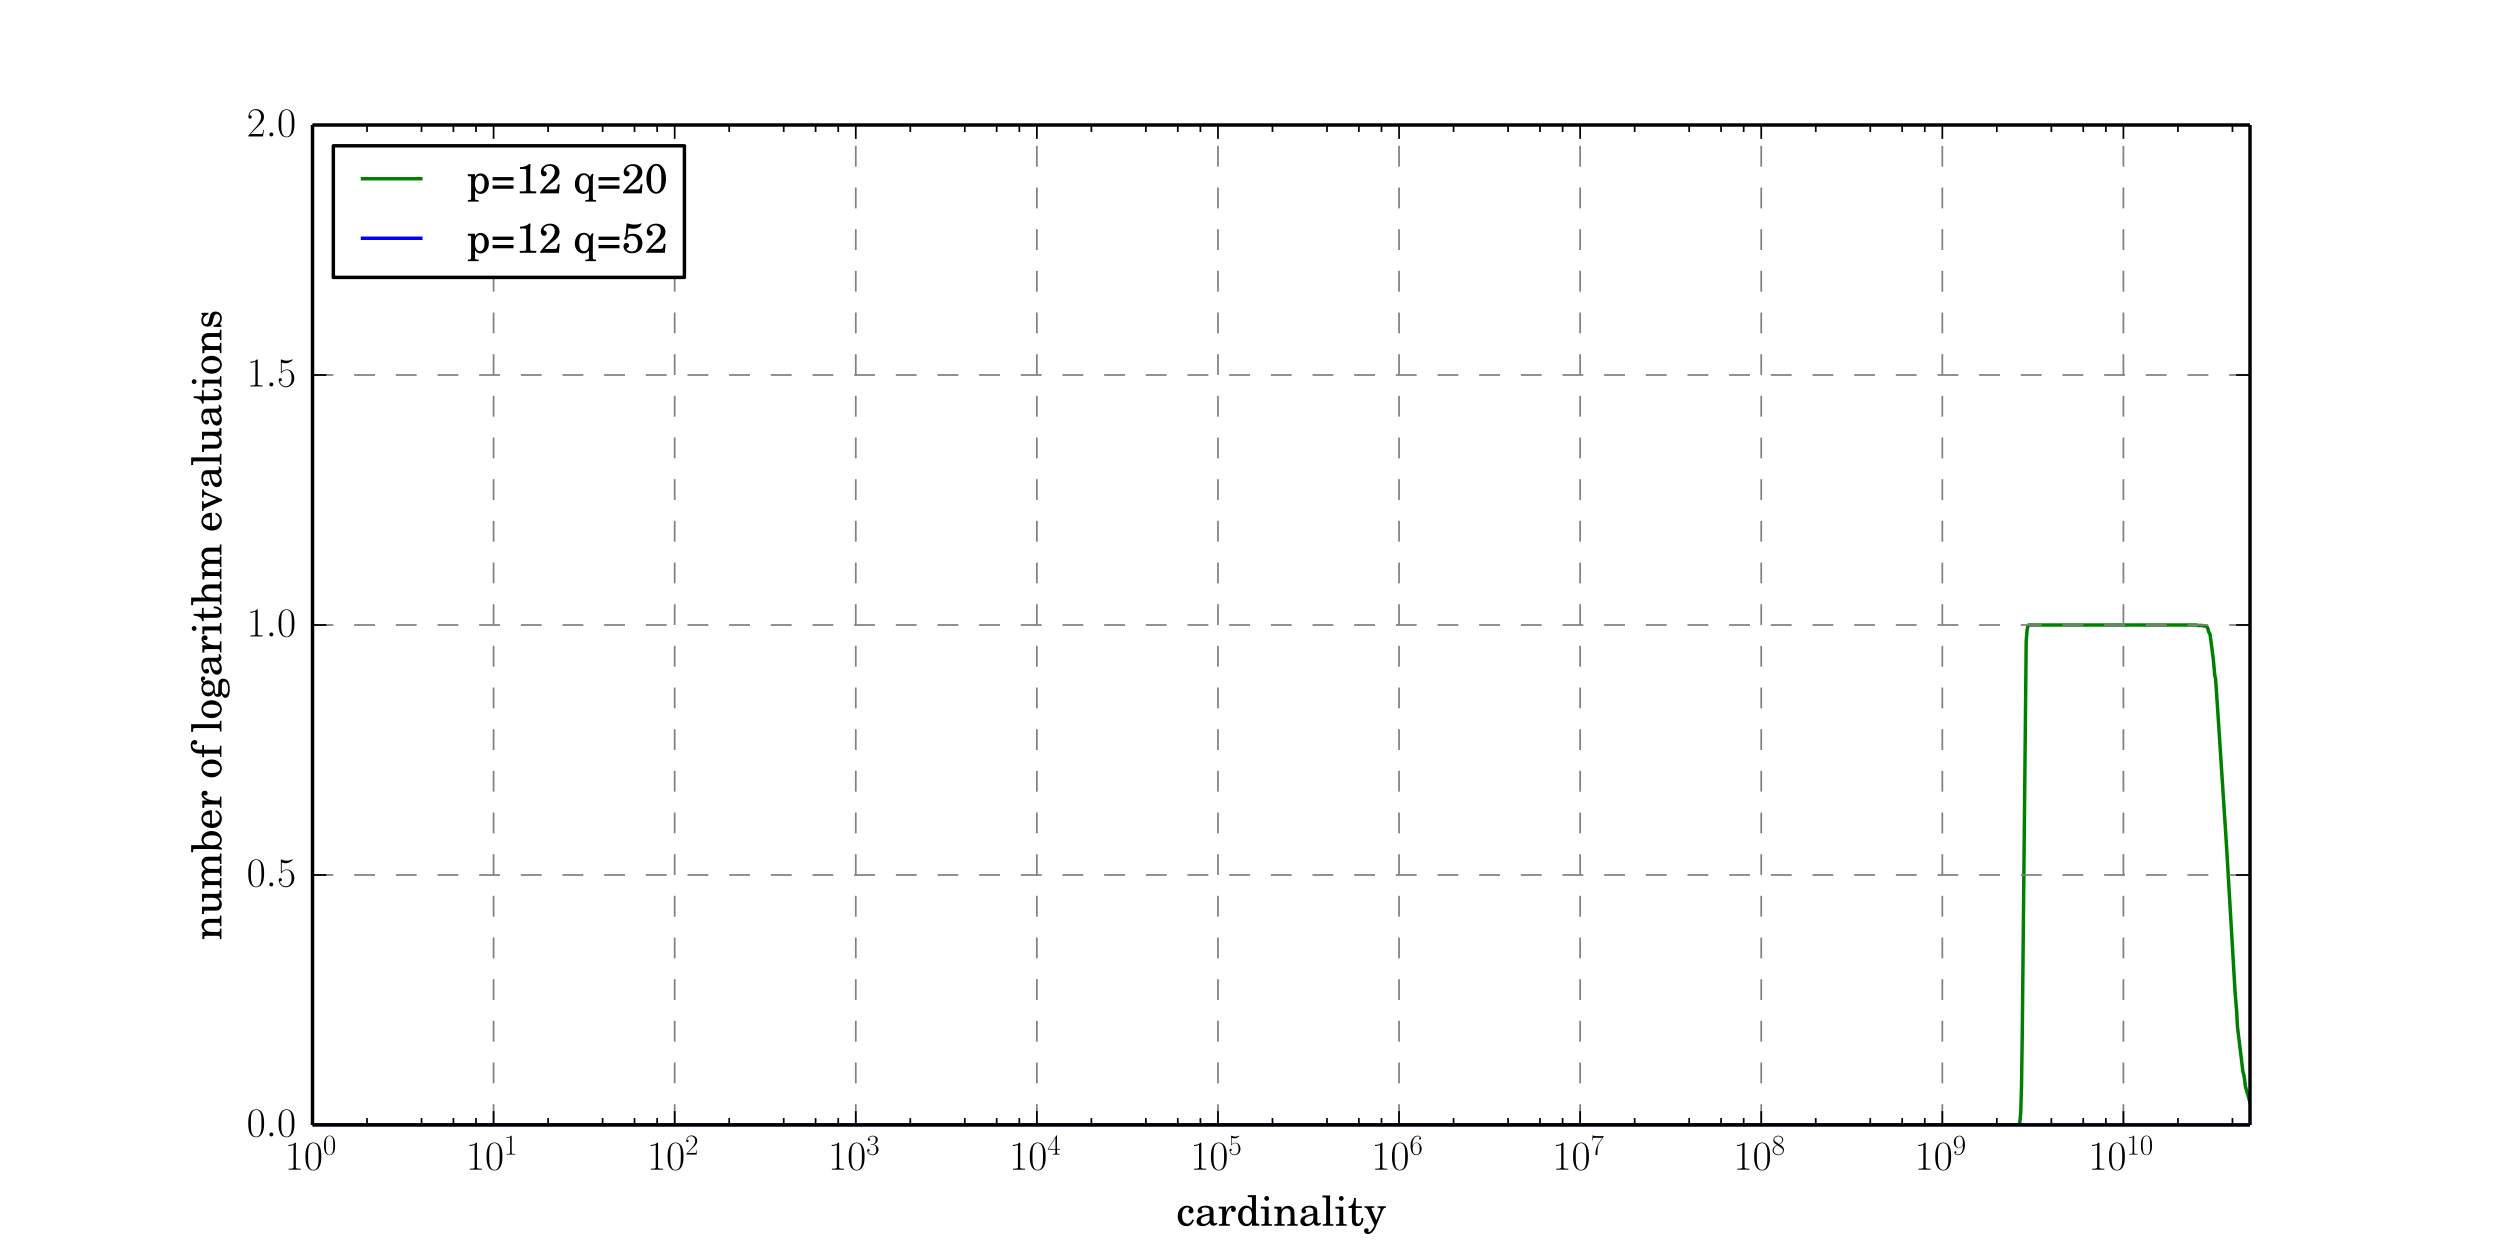 <?xml version="1.0" encoding="utf-8" standalone="no"?>
<!DOCTYPE svg PUBLIC "-//W3C//DTD SVG 1.1//EN"
  "http://www.w3.org/Graphics/SVG/1.1/DTD/svg11.dtd">
<!-- Created with matplotlib (http://matplotlib.org/) -->
<svg height="360pt" version="1.1" viewBox="0 0 720 360" width="720pt" xmlns="http://www.w3.org/2000/svg" xmlns:xlink="http://www.w3.org/1999/xlink">
 <defs>
  <style type="text/css">
*{stroke-linecap:butt;stroke-linejoin:round;}
  </style>
 </defs>
 <g id="figure_1">
  <g id="patch_1">
   <path d="
M0 360
L720 360
L720 0
L0 0
z
" style="fill:#ffffff;"/>
  </g>
  <g id="axes_1">
   <g id="patch_2">
    <path d="
M90 324
L648 324
L648 36
L90 36
z
" style="fill:#ffffff;"/>
   </g>
   <g id="line2d_1">
    <path clip-path="url(#pc897140274)" d="
M90 324
L581.513 324
L581.738 322.992
L581.964 320.544
L582.189 313.2
L582.415 297.792
L583.542 184.752
L583.767 181.728
L583.992 180.432
L584.218 180
L632.674 180
L632.9 180.144
L634.477 180.144
L634.703 180.288
L635.153 180.288
L635.604 180.576
L635.83 180.864
L636.055 181.872
L636.506 182.736
L637.407 189.648
L637.858 194.544
L638.083 195.408
L638.759 205.488
L639.21 212.4
L641.239 243.648
L642.14 259.056
L643.718 285.984
L644.169 291.456
L644.394 295.776
L645.972 308.736
L646.197 309.456
L646.422 310.752
L646.648 312.768
L647.098 314.352
L648 317.52
L648 317.52" style="fill:none;stroke:#008000;stroke-linecap:square;"/>
   </g>
   <g id="line2d_2">
    <path clip-path="url(#pc897140274)" d="
M90 324
L648 324
L648 324" style="fill:none;stroke:#0000ff;stroke-linecap:square;"/>
   </g>
   <g id="matplotlib.axis_1">
    <g id="xtick_1">
     <g id="line2d_3">
      <path clip-path="url(#pc897140274)" d="
M90 324
L90 36" style="fill:none;stroke:#808080;stroke-dasharray:6,6;stroke-dashoffset:0.0;stroke-width:0.5;"/>
     </g>
     <g id="line2d_4">
      <defs>
       <path d="
M0 0
L0 -4" id="mc7db9fdffb" style="stroke:#000000;stroke-width:0.5;"/>
      </defs>
      <g>
       <use style="stroke:#000000;stroke-width:0.5;" x="90.0" xlink:href="#mc7db9fdffb" y="324.0"/>
      </g>
     </g>
     <g id="line2d_5">
      <defs>
       <path d="
M0 0
L0 4" id="m5a7d422ac3" style="stroke:#000000;stroke-width:0.5;"/>
      </defs>
      <g>
       <use style="stroke:#000000;stroke-width:0.5;" x="90.0" xlink:href="#m5a7d422ac3" y="36.0"/>
      </g>
     </g>
     <g id="text_1">
      <!-- $10^{0}$ -->
      <defs>
       <path d="
M42 31.641
C42 37.75 41.906 48.125 37.703 56.109
C34 63.109 28.094 65.594 22.906 65.594
C18.094 65.594 12 63.406 8.203 56.203
C4.203 48.719 3.797 39.438 3.797 31.641
C3.797 25.953 3.906 17.281 7 9.672
C11.297 -0.609 19 -2 22.906 -2
C27.5 -2 34.5 -0.109 38.594 9.375
C41.594 16.281 42 24.359 42 31.641
M22.906 -0.406
C16.5 -0.406 12.703 5.078 11.297 12.688
C10.203 18.562 10.203 27.156 10.203 32.75
C10.203 40.438 10.203 46.828 11.5 52.922
C13.406 61.391 19 64 22.906 64
C27 64 32.297 61.297 34.203 53.125
C35.5 47.438 35.594 40.734 35.594 32.75
C35.594 26.25 35.594 18.266 34.406 12.375
C32.297 1.484 26.406 -0.406 22.906 -0.406" id="CMR17-48"/>
       <path d="
M26.594 63.312
C26.594 65.406 26.5 65.5 25.094 65.5
C21.203 61.188 15.297 59.797 9.703 59.797
C9.406 59.797 8.906 59.797 8.797 59.609
C8.703 59.391 8.703 59.172 8.703 57
C11.797 57 17 57.594 21 59.984
L21 7.203
C21 3.688 20.797 2.5 12.203 2.5
L9.203 2.5
L9.203 0
C14 0 19 0 23.797 0
C28.594 0 33.594 0 38.406 0
L38.406 2.5
L35.406 2.5
C26.797 2.5 26.594 3.594 26.594 7.156
z
" id="CMR17-49"/>
      </defs>
      <g transform="translate(82.03 336.871)scale(0.12 -0.12)">
       <use transform="scale(0.996)" xlink:href="#CMR17-49"/>
       <use transform="translate(45.69 0.0)scale(0.996)" xlink:href="#CMR17-48"/>
       <use transform="translate(91.381 36.154)scale(0.697)" xlink:href="#CMR17-48"/>
      </g>
     </g>
    </g>
    <g id="xtick_2">
     <g id="line2d_6">
      <path clip-path="url(#pc897140274)" d="
M142.155 324
L142.155 36" style="fill:none;stroke:#808080;stroke-dasharray:6,6;stroke-dashoffset:0.0;stroke-width:0.5;"/>
     </g>
     <g id="line2d_7">
      <g>
       <use style="stroke:#000000;stroke-width:0.5;" x="142.155" xlink:href="#mc7db9fdffb" y="324.0"/>
      </g>
     </g>
     <g id="line2d_8">
      <g>
       <use style="stroke:#000000;stroke-width:0.5;" x="142.155" xlink:href="#m5a7d422ac3" y="36.0"/>
      </g>
     </g>
     <g id="text_2">
      <!-- $10^{1}$ -->
      <g transform="translate(134.184 336.871)scale(0.12 -0.12)">
       <use transform="scale(0.996)" xlink:href="#CMR17-49"/>
       <use transform="translate(45.69 0.0)scale(0.996)" xlink:href="#CMR17-48"/>
       <use transform="translate(91.381 36.154)scale(0.697)" xlink:href="#CMR17-49"/>
      </g>
     </g>
    </g>
    <g id="xtick_3">
     <g id="line2d_9">
      <path clip-path="url(#pc897140274)" d="
M194.309 324
L194.309 36" style="fill:none;stroke:#808080;stroke-dasharray:6,6;stroke-dashoffset:0.0;stroke-width:0.5;"/>
     </g>
     <g id="line2d_10">
      <g>
       <use style="stroke:#000000;stroke-width:0.5;" x="194.309" xlink:href="#mc7db9fdffb" y="324.0"/>
      </g>
     </g>
     <g id="line2d_11">
      <g>
       <use style="stroke:#000000;stroke-width:0.5;" x="194.309" xlink:href="#m5a7d422ac3" y="36.0"/>
      </g>
     </g>
     <g id="text_3">
      <!-- $10^{2}$ -->
      <defs>
       <path d="
M41.703 15.453
L39.906 15.453
C38.906 8.375 38.094 7.172 37.703 6.562
C37.203 5.766 30 5.766 28.594 5.766
L9.406 5.766
C13 9.672 20 16.75 28.5 24.953
C34.594 30.734 41.703 37.531 41.703 47.422
C41.703 59.219 32.297 66 21.797 66
C10.797 66 4.094 56.312 4.094 47.344
C4.094 43.438 7 42.938 8.203 42.938
C9.203 42.938 12.203 43.547 12.203 47.031
C12.203 50.109 9.594 51 8.203 51
C7.594 51 7 50.906 6.594 50.703
C8.5 59.219 14.297 63.406 20.406 63.406
C29.094 63.406 34.797 56.516 34.797 47.422
C34.797 38.734 29.703 31.25 24 24.75
L4.094 2.281
L4.094 0
L39.297 0
z
" id="CMR17-50"/>
      </defs>
      <g transform="translate(186.339 336.871)scale(0.12 -0.12)">
       <use transform="scale(0.996)" xlink:href="#CMR17-49"/>
       <use transform="translate(45.69 0.0)scale(0.996)" xlink:href="#CMR17-48"/>
       <use transform="translate(91.381 36.154)scale(0.697)" xlink:href="#CMR17-50"/>
      </g>
     </g>
    </g>
    <g id="xtick_4">
     <g id="line2d_12">
      <path clip-path="url(#pc897140274)" d="
M246.464 324
L246.464 36" style="fill:none;stroke:#808080;stroke-dasharray:6,6;stroke-dashoffset:0.0;stroke-width:0.5;"/>
     </g>
     <g id="line2d_13">
      <g>
       <use style="stroke:#000000;stroke-width:0.5;" x="246.464" xlink:href="#mc7db9fdffb" y="324.0"/>
      </g>
     </g>
     <g id="line2d_14">
      <g>
       <use style="stroke:#000000;stroke-width:0.5;" x="246.464" xlink:href="#m5a7d422ac3" y="36.0"/>
      </g>
     </g>
     <g id="text_4">
      <!-- $10^{3}$ -->
      <defs>
       <path d="
M22.094 33.703
C31 33.703 34.906 25.969 34.906 17.031
C34.906 5 28.5 0.391 22.703 0.391
C17.406 0.391 8.797 3.031 6.094 10.828
C6.594 10.625 7.094 10.625 7.594 10.625
C10 10.625 11.797 12.219 11.797 14.812
C11.797 17.703 9.594 19 7.594 19
C5.906 19 3.297 18.203 3.297 14.469
C3.297 5.234 12.297 -2 22.906 -2
C34 -2 42.5 6.719 42.5 16.953
C42.5 26.672 34.5 33.688 25 34.797
C32.594 36.375 39.906 43.062 39.906 52.016
C39.906 59.688 32 65.297 23 65.297
C13.906 65.297 5.906 59.828 5.906 52.016
C5.906 48.594 8.5 48 9.797 48
C11.906 48 13.703 49.297 13.703 51.891
C13.703 54.469 11.906 55.766 9.797 55.766
C9.406 55.766 8.906 55.766 8.5 55.562
C11.406 61.859 19.297 63 22.797 63
C26.297 63 32.906 61.328 32.906 51.875
C32.906 49.109 32.5 44.188 29.094 39.844
C26.094 36 22.703 36 19.406 35.594
C18.906 35.594 16.594 35.594 16.203 35.594
C15.5 35.484 15.094 35.391 15.094 34.594
C15.094 33.812 15.203 33.703 17.203 33.703
z
" id="CMR17-51"/>
      </defs>
      <g transform="translate(238.494 336.871)scale(0.12 -0.12)">
       <use transform="scale(0.996)" xlink:href="#CMR17-49"/>
       <use transform="translate(45.69 0.0)scale(0.996)" xlink:href="#CMR17-48"/>
       <use transform="translate(91.381 36.154)scale(0.697)" xlink:href="#CMR17-51"/>
      </g>
     </g>
    </g>
    <g id="xtick_5">
     <g id="line2d_15">
      <path clip-path="url(#pc897140274)" d="
M298.618 324
L298.618 36" style="fill:none;stroke:#808080;stroke-dasharray:6,6;stroke-dashoffset:0.0;stroke-width:0.5;"/>
     </g>
     <g id="line2d_16">
      <g>
       <use style="stroke:#000000;stroke-width:0.5;" x="298.618" xlink:href="#mc7db9fdffb" y="324.0"/>
      </g>
     </g>
     <g id="line2d_17">
      <g>
       <use style="stroke:#000000;stroke-width:0.5;" x="298.618" xlink:href="#m5a7d422ac3" y="36.0"/>
      </g>
     </g>
     <g id="text_5">
      <!-- $10^{4}$ -->
      <defs>
       <path d="
M33.594 64.328
C33.594 66.406 33.5 66.5 31.703 66.5
L2 19.594
L2 17
L27.797 17
L27.797 7.141
C27.797 3.5 27.594 2.5 20.594 2.5
L18.703 2.5
L18.703 0
C21.906 0 27.297 0 30.703 0
C34.094 0 39.5 0 42.703 0
L42.703 2.5
L40.797 2.5
C33.797 2.5 33.594 3.5 33.594 7.141
L33.594 17
L43.797 17
L43.797 19.594
L33.594 19.594
z

M28.094 57.766
L28.094 19.594
L4 19.594
z
" id="CMR17-52"/>
      </defs>
      <g transform="translate(290.648 336.871)scale(0.12 -0.12)">
       <use transform="scale(0.996)" xlink:href="#CMR17-49"/>
       <use transform="translate(45.69 0.0)scale(0.996)" xlink:href="#CMR17-48"/>
       <use transform="translate(91.381 36.154)scale(0.697)" xlink:href="#CMR17-52"/>
      </g>
     </g>
    </g>
    <g id="xtick_6">
     <g id="line2d_18">
      <path clip-path="url(#pc897140274)" d="
M350.773 324
L350.773 36" style="fill:none;stroke:#808080;stroke-dasharray:6,6;stroke-dashoffset:0.0;stroke-width:0.5;"/>
     </g>
     <g id="line2d_19">
      <g>
       <use style="stroke:#000000;stroke-width:0.5;" x="350.773" xlink:href="#mc7db9fdffb" y="324.0"/>
      </g>
     </g>
     <g id="line2d_20">
      <g>
       <use style="stroke:#000000;stroke-width:0.5;" x="350.773" xlink:href="#m5a7d422ac3" y="36.0"/>
      </g>
     </g>
     <g id="text_6">
      <!-- $10^{5}$ -->
      <defs>
       <path d="
M11.406 57.688
C12.406 57.281 16.5 56 20.703 56
C30 56 35.094 61.016 38 63.922
C38 64.734 38 65.25 37.406 65.25
C37.297 65.25 37.094 65.25 36.297 64.828
C32.797 63.312 28.703 62.078 23.703 62.078
C20.703 62.078 16.203 62.5 11.297 64.734
C10.203 65.25 10 65.25 9.906 65.25
C9.406 65.25 9.297 65.141 9.297 63.156
L9.297 34.281
C9.297 32.5 9.297 32 10.297 32
C10.797 32 11 32.203 11.5 32.906
C14.703 37.484 19.094 39.406 24.094 39.406
C27.594 39.406 35.094 37.219 35.094 20.141
C35.094 16.953 35.094 11.172 32.094 6.578
C29.594 2.484 25.703 0.391 21.406 0.391
C14.797 0.391 8.094 5 6.297 12.719
C6.703 12.609 7.5 12.422 7.906 12.422
C9.203 12.422 11.703 13.125 11.703 16.219
C11.703 18.906 9.797 20 7.906 20
C5.594 20 4.094 18.594 4.094 15.797
C4.094 7.094 11 -2 21.594 -2
C31.906 -2 41.703 6.875 41.703 19.75
C41.703 31.719 33.906 41 24.203 41
C19.094 41 14.797 39.094 11.406 35.453
z
" id="CMR17-53"/>
      </defs>
      <g transform="translate(342.803 336.871)scale(0.12 -0.12)">
       <use transform="scale(0.996)" xlink:href="#CMR17-49"/>
       <use transform="translate(45.69 0.0)scale(0.996)" xlink:href="#CMR17-48"/>
       <use transform="translate(91.381 36.154)scale(0.697)" xlink:href="#CMR17-53"/>
      </g>
     </g>
    </g>
    <g id="xtick_7">
     <g id="line2d_21">
      <path clip-path="url(#pc897140274)" d="
M402.927 324
L402.927 36" style="fill:none;stroke:#808080;stroke-dasharray:6,6;stroke-dashoffset:0.0;stroke-width:0.5;"/>
     </g>
     <g id="line2d_22">
      <g>
       <use style="stroke:#000000;stroke-width:0.5;" x="402.927" xlink:href="#mc7db9fdffb" y="324.0"/>
      </g>
     </g>
     <g id="line2d_23">
      <g>
       <use style="stroke:#000000;stroke-width:0.5;" x="402.927" xlink:href="#m5a7d422ac3" y="36.0"/>
      </g>
     </g>
     <g id="text_7">
      <!-- $10^{6}$ -->
      <defs>
       <path d="
M10.594 34
C10.594 57.656 21.797 63 28.297 63
C30.406 63 35.5 62.641 37.5 59
C35.906 59 32.906 59 32.906 55.516
C32.906 52.828 35.094 51.922 36.5 51.922
C37.406 51.922 40.094 52.312 40.094 55.625
C40.094 61.781 35.094 65.297 28.203 65.297
C16.297 65.297 3.797 52.969 3.797 31
C3.797 3.953 15.094 -2 23.094 -2
C32.797 -2 42 6.672 42 20.047
C42 32.516 33.906 41.594 23.703 41.594
C17.594 41.594 13.094 37.609 10.594 30.625
z

M23.094 0.391
C10.797 0.391 10.797 18.75 10.797 22.438
C10.797 29.625 14.203 40 23.5 40
C25.203 40 30.094 40 33.406 33.125
C35.203 29.219 35.203 25.141 35.203 20.141
C35.203 14.75 35.203 10.781 33.094 6.781
C30.906 2.672 27.703 0.391 23.094 0.391" id="CMR17-54"/>
      </defs>
      <g transform="translate(394.957 336.871)scale(0.12 -0.12)">
       <use transform="scale(0.996)" xlink:href="#CMR17-49"/>
       <use transform="translate(45.69 0.0)scale(0.996)" xlink:href="#CMR17-48"/>
       <use transform="translate(91.381 36.154)scale(0.697)" xlink:href="#CMR17-54"/>
      </g>
     </g>
    </g>
    <g id="xtick_8">
     <g id="line2d_24">
      <path clip-path="url(#pc897140274)" d="
M455.082 324
L455.082 36" style="fill:none;stroke:#808080;stroke-dasharray:6,6;stroke-dashoffset:0.0;stroke-width:0.5;"/>
     </g>
     <g id="line2d_25">
      <g>
       <use style="stroke:#000000;stroke-width:0.5;" x="455.082" xlink:href="#mc7db9fdffb" y="324.0"/>
      </g>
     </g>
     <g id="line2d_26">
      <g>
       <use style="stroke:#000000;stroke-width:0.5;" x="455.082" xlink:href="#m5a7d422ac3" y="36.0"/>
      </g>
     </g>
     <g id="text_8">
      <!-- $10^{7}$ -->
      <defs>
       <path d="
M45.094 61.578
L45.094 63.766
L21.594 63.766
C9.906 63.766 9.703 65.078 9.297 67
L7.5 67
L4.594 48.344
L6.406 48.344
C6.703 50.234 7.406 55.312 8.594 57.203
C9.203 58 16.594 58 18.297 58
L40.297 58
L29.203 41.578
C21.797 30.531 16.703 15.609 16.703 2.578
C16.703 1.391 16.703 -2 20.297 -2
C23.906 -2 23.906 1.391 23.906 2.672
L23.906 7.266
C23.906 23.562 26.703 34.312 31.297 41.188
z
" id="CMR17-55"/>
      </defs>
      <g transform="translate(447.112 336.871)scale(0.12 -0.12)">
       <use transform="scale(0.996)" xlink:href="#CMR17-49"/>
       <use transform="translate(45.69 0.0)scale(0.996)" xlink:href="#CMR17-48"/>
       <use transform="translate(91.381 36.154)scale(0.697)" xlink:href="#CMR17-55"/>
      </g>
     </g>
    </g>
    <g id="xtick_9">
     <g id="line2d_27">
      <path clip-path="url(#pc897140274)" d="
M507.236 324
L507.236 36" style="fill:none;stroke:#808080;stroke-dasharray:6,6;stroke-dashoffset:0.0;stroke-width:0.5;"/>
     </g>
     <g id="line2d_28">
      <g>
       <use style="stroke:#000000;stroke-width:0.5;" x="507.236" xlink:href="#mc7db9fdffb" y="324.0"/>
      </g>
     </g>
     <g id="line2d_29">
      <g>
       <use style="stroke:#000000;stroke-width:0.5;" x="507.236" xlink:href="#m5a7d422ac3" y="36.0"/>
      </g>
     </g>
     <g id="text_9">
      <!-- $10^{8}$ -->
      <defs>
       <path d="
M27.203 35.375
C33.5 38.562 39.906 43.328 39.906 50.984
C39.906 60.031 31.094 65.297 23 65.297
C13.906 65.297 5.906 58.734 5.906 49.688
C5.906 47.203 6.5 42.922 10.406 39.141
C11.406 38.156 15.594 35.172 18.297 33.281
C13.797 30.984 3.297 25.531 3.297 14.594
C3.297 4.359 13.094 -2 22.797 -2
C33.5 -2 42.5 5.656 42.5 15.797
C42.5 24.844 36.406 29.031 32.406 31.703
z

M14.094 44.125
C13.297 44.625 9.297 47.703 9.297 52.375
C9.297 58.438 15.594 63 22.797 63
C30.703 63 36.5 57.453 36.5 50.984
C36.5 41.734 26.094 36.469 25.594 36.469
C25.5 36.469 25.406 36.469 24.594 37.078
z

M32.5 23.734
C34 22.641 38.797 19.375 38.797 13.297
C38.797 5.953 31.406 0.391 23 0.391
C13.906 0.391 7 6.844 7 14.688
C7 22.547 13.094 29.094 20 32.188
z
" id="CMR17-56"/>
      </defs>
      <g transform="translate(499.266 336.871)scale(0.12 -0.12)">
       <use transform="scale(0.996)" xlink:href="#CMR17-49"/>
       <use transform="translate(45.69 0.0)scale(0.996)" xlink:href="#CMR17-48"/>
       <use transform="translate(91.381 36.154)scale(0.697)" xlink:href="#CMR17-56"/>
      </g>
     </g>
    </g>
    <g id="xtick_10">
     <g id="line2d_30">
      <path clip-path="url(#pc897140274)" d="
M559.391 324
L559.391 36" style="fill:none;stroke:#808080;stroke-dasharray:6,6;stroke-dashoffset:0.0;stroke-width:0.5;"/>
     </g>
     <g id="line2d_31">
      <g>
       <use style="stroke:#000000;stroke-width:0.5;" x="559.391" xlink:href="#mc7db9fdffb" y="324.0"/>
      </g>
     </g>
     <g id="line2d_32">
      <g>
       <use style="stroke:#000000;stroke-width:0.5;" x="559.391" xlink:href="#m5a7d422ac3" y="36.0"/>
      </g>
     </g>
     <g id="text_10">
      <!-- $10^{9}$ -->
      <defs>
       <path d="
M35.203 29.125
C35.203 7.25 26.094 0.484 18.594 0.484
C16.297 0.484 10.703 0.484 8.406 4.594
C11 4.188 12.906 5.578 12.906 8.094
C12.906 10.812 10.703 11.703 9.297 11.703
C8.406 11.703 5.703 11.297 5.703 7.906
C5.703 1.109 11.594 -2 18.797 -2
C30.297 -2 42 10.531 42 32.391
C42 59.641 30.797 65.297 23.203 65.297
C13.297 65.297 3.797 56.688 3.797 43.406
C3.797 31.109 11.906 22 22.094 22
C30.5 22 34.203 29.734 35.203 33
z

M22.297 23.594
C19.594 23.594 15.797 24.094 12.703 30.031
C10.594 33.891 10.594 38.453 10.594 43.297
C10.594 49.156 10.594 53.203 13.406 57.562
C14.797 59.641 17.406 63 23.203 63
C35 63 35 45.078 35 41.125
C35 34.094 31.797 23.594 22.297 23.594" id="CMR17-57"/>
      </defs>
      <g transform="translate(551.421 336.871)scale(0.12 -0.12)">
       <use transform="scale(0.996)" xlink:href="#CMR17-49"/>
       <use transform="translate(45.69 0.0)scale(0.996)" xlink:href="#CMR17-48"/>
       <use transform="translate(91.381 36.154)scale(0.697)" xlink:href="#CMR17-57"/>
      </g>
     </g>
    </g>
    <g id="xtick_11">
     <g id="line2d_33">
      <path clip-path="url(#pc897140274)" d="
M611.546 324
L611.546 36" style="fill:none;stroke:#808080;stroke-dasharray:6,6;stroke-dashoffset:0.0;stroke-width:0.5;"/>
     </g>
     <g id="line2d_34">
      <g>
       <use style="stroke:#000000;stroke-width:0.5;" x="611.546" xlink:href="#mc7db9fdffb" y="324.0"/>
      </g>
     </g>
     <g id="line2d_35">
      <g>
       <use style="stroke:#000000;stroke-width:0.5;" x="611.546" xlink:href="#m5a7d422ac3" y="36.0"/>
      </g>
     </g>
     <g id="text_11">
      <!-- $10^{10}$ -->
      <g transform="translate(601.458 336.871)scale(0.12 -0.12)">
       <use transform="scale(0.996)" xlink:href="#CMR17-49"/>
       <use transform="translate(45.69 0.0)scale(0.996)" xlink:href="#CMR17-48"/>
       <use transform="translate(91.381 36.154)scale(0.697)" xlink:href="#CMR17-49"/>
       <use transform="translate(123.364 36.154)scale(0.697)" xlink:href="#CMR17-48"/>
      </g>
     </g>
    </g>
    <g id="xtick_12">
     <g id="line2d_36">
      <defs>
       <path d="
M0 0
L0 -2" id="mc21db286a6" style="stroke:#000000;stroke-width:0.5;"/>
      </defs>
      <g>
       <use style="stroke:#000000;stroke-width:0.5;" x="105.7" xlink:href="#mc21db286a6" y="324.0"/>
      </g>
     </g>
     <g id="line2d_37">
      <defs>
       <path d="
M0 0
L0 2" id="ma9c915e141" style="stroke:#000000;stroke-width:0.5;"/>
      </defs>
      <g>
       <use style="stroke:#000000;stroke-width:0.5;" x="105.7" xlink:href="#ma9c915e141" y="36.0"/>
      </g>
     </g>
    </g>
    <g id="xtick_13">
     <g id="line2d_38">
      <g>
       <use style="stroke:#000000;stroke-width:0.5;" x="121.4" xlink:href="#mc21db286a6" y="324.0"/>
      </g>
     </g>
     <g id="line2d_39">
      <g>
       <use style="stroke:#000000;stroke-width:0.5;" x="121.4" xlink:href="#ma9c915e141" y="36.0"/>
      </g>
     </g>
    </g>
    <g id="xtick_14">
     <g id="line2d_40">
      <g>
       <use style="stroke:#000000;stroke-width:0.5;" x="130.584" xlink:href="#mc21db286a6" y="324.0"/>
      </g>
     </g>
     <g id="line2d_41">
      <g>
       <use style="stroke:#000000;stroke-width:0.5;" x="130.584" xlink:href="#ma9c915e141" y="36.0"/>
      </g>
     </g>
    </g>
    <g id="xtick_15">
     <g id="line2d_42">
      <g>
       <use style="stroke:#000000;stroke-width:0.5;" x="137.1" xlink:href="#mc21db286a6" y="324.0"/>
      </g>
     </g>
     <g id="line2d_43">
      <g>
       <use style="stroke:#000000;stroke-width:0.5;" x="137.1" xlink:href="#ma9c915e141" y="36.0"/>
      </g>
     </g>
    </g>
    <g id="xtick_16">
     <g id="line2d_44">
      <g>
       <use style="stroke:#000000;stroke-width:0.5;" x="157.855" xlink:href="#mc21db286a6" y="324.0"/>
      </g>
     </g>
     <g id="line2d_45">
      <g>
       <use style="stroke:#000000;stroke-width:0.5;" x="157.855" xlink:href="#ma9c915e141" y="36.0"/>
      </g>
     </g>
    </g>
    <g id="xtick_17">
     <g id="line2d_46">
      <g>
       <use style="stroke:#000000;stroke-width:0.5;" x="173.555" xlink:href="#mc21db286a6" y="324.0"/>
      </g>
     </g>
     <g id="line2d_47">
      <g>
       <use style="stroke:#000000;stroke-width:0.5;" x="173.555" xlink:href="#ma9c915e141" y="36.0"/>
      </g>
     </g>
    </g>
    <g id="xtick_18">
     <g id="line2d_48">
      <g>
       <use style="stroke:#000000;stroke-width:0.5;" x="182.739" xlink:href="#mc21db286a6" y="324.0"/>
      </g>
     </g>
     <g id="line2d_49">
      <g>
       <use style="stroke:#000000;stroke-width:0.5;" x="182.739" xlink:href="#ma9c915e141" y="36.0"/>
      </g>
     </g>
    </g>
    <g id="xtick_19">
     <g id="line2d_50">
      <g>
       <use style="stroke:#000000;stroke-width:0.5;" x="189.255" xlink:href="#mc21db286a6" y="324.0"/>
      </g>
     </g>
     <g id="line2d_51">
      <g>
       <use style="stroke:#000000;stroke-width:0.5;" x="189.255" xlink:href="#ma9c915e141" y="36.0"/>
      </g>
     </g>
    </g>
    <g id="xtick_20">
     <g id="line2d_52">
      <g>
       <use style="stroke:#000000;stroke-width:0.5;" x="210.009" xlink:href="#mc21db286a6" y="324.0"/>
      </g>
     </g>
     <g id="line2d_53">
      <g>
       <use style="stroke:#000000;stroke-width:0.5;" x="210.009" xlink:href="#ma9c915e141" y="36.0"/>
      </g>
     </g>
    </g>
    <g id="xtick_21">
     <g id="line2d_54">
      <g>
       <use style="stroke:#000000;stroke-width:0.5;" x="225.709" xlink:href="#mc21db286a6" y="324.0"/>
      </g>
     </g>
     <g id="line2d_55">
      <g>
       <use style="stroke:#000000;stroke-width:0.5;" x="225.709" xlink:href="#ma9c915e141" y="36.0"/>
      </g>
     </g>
    </g>
    <g id="xtick_22">
     <g id="line2d_56">
      <g>
       <use style="stroke:#000000;stroke-width:0.5;" x="234.893" xlink:href="#mc21db286a6" y="324.0"/>
      </g>
     </g>
     <g id="line2d_57">
      <g>
       <use style="stroke:#000000;stroke-width:0.5;" x="234.893" xlink:href="#ma9c915e141" y="36.0"/>
      </g>
     </g>
    </g>
    <g id="xtick_23">
     <g id="line2d_58">
      <g>
       <use style="stroke:#000000;stroke-width:0.5;" x="241.409" xlink:href="#mc21db286a6" y="324.0"/>
      </g>
     </g>
     <g id="line2d_59">
      <g>
       <use style="stroke:#000000;stroke-width:0.5;" x="241.409" xlink:href="#ma9c915e141" y="36.0"/>
      </g>
     </g>
    </g>
    <g id="xtick_24">
     <g id="line2d_60">
      <g>
       <use style="stroke:#000000;stroke-width:0.5;" x="262.164" xlink:href="#mc21db286a6" y="324.0"/>
      </g>
     </g>
     <g id="line2d_61">
      <g>
       <use style="stroke:#000000;stroke-width:0.5;" x="262.164" xlink:href="#ma9c915e141" y="36.0"/>
      </g>
     </g>
    </g>
    <g id="xtick_25">
     <g id="line2d_62">
      <g>
       <use style="stroke:#000000;stroke-width:0.5;" x="277.864" xlink:href="#mc21db286a6" y="324.0"/>
      </g>
     </g>
     <g id="line2d_63">
      <g>
       <use style="stroke:#000000;stroke-width:0.5;" x="277.864" xlink:href="#ma9c915e141" y="36.0"/>
      </g>
     </g>
    </g>
    <g id="xtick_26">
     <g id="line2d_64">
      <g>
       <use style="stroke:#000000;stroke-width:0.5;" x="287.048" xlink:href="#mc21db286a6" y="324.0"/>
      </g>
     </g>
     <g id="line2d_65">
      <g>
       <use style="stroke:#000000;stroke-width:0.5;" x="287.048" xlink:href="#ma9c915e141" y="36.0"/>
      </g>
     </g>
    </g>
    <g id="xtick_27">
     <g id="line2d_66">
      <g>
       <use style="stroke:#000000;stroke-width:0.5;" x="293.564" xlink:href="#mc21db286a6" y="324.0"/>
      </g>
     </g>
     <g id="line2d_67">
      <g>
       <use style="stroke:#000000;stroke-width:0.5;" x="293.564" xlink:href="#ma9c915e141" y="36.0"/>
      </g>
     </g>
    </g>
    <g id="xtick_28">
     <g id="line2d_68">
      <g>
       <use style="stroke:#000000;stroke-width:0.5;" x="314.318" xlink:href="#mc21db286a6" y="324.0"/>
      </g>
     </g>
     <g id="line2d_69">
      <g>
       <use style="stroke:#000000;stroke-width:0.5;" x="314.318" xlink:href="#ma9c915e141" y="36.0"/>
      </g>
     </g>
    </g>
    <g id="xtick_29">
     <g id="line2d_70">
      <g>
       <use style="stroke:#000000;stroke-width:0.5;" x="330.018" xlink:href="#mc21db286a6" y="324.0"/>
      </g>
     </g>
     <g id="line2d_71">
      <g>
       <use style="stroke:#000000;stroke-width:0.5;" x="330.018" xlink:href="#ma9c915e141" y="36.0"/>
      </g>
     </g>
    </g>
    <g id="xtick_30">
     <g id="line2d_72">
      <g>
       <use style="stroke:#000000;stroke-width:0.5;" x="339.202" xlink:href="#mc21db286a6" y="324.0"/>
      </g>
     </g>
     <g id="line2d_73">
      <g>
       <use style="stroke:#000000;stroke-width:0.5;" x="339.202" xlink:href="#ma9c915e141" y="36.0"/>
      </g>
     </g>
    </g>
    <g id="xtick_31">
     <g id="line2d_74">
      <g>
       <use style="stroke:#000000;stroke-width:0.5;" x="345.718" xlink:href="#mc21db286a6" y="324.0"/>
      </g>
     </g>
     <g id="line2d_75">
      <g>
       <use style="stroke:#000000;stroke-width:0.5;" x="345.718" xlink:href="#ma9c915e141" y="36.0"/>
      </g>
     </g>
    </g>
    <g id="xtick_32">
     <g id="line2d_76">
      <g>
       <use style="stroke:#000000;stroke-width:0.5;" x="366.473" xlink:href="#mc21db286a6" y="324.0"/>
      </g>
     </g>
     <g id="line2d_77">
      <g>
       <use style="stroke:#000000;stroke-width:0.5;" x="366.473" xlink:href="#ma9c915e141" y="36.0"/>
      </g>
     </g>
    </g>
    <g id="xtick_33">
     <g id="line2d_78">
      <g>
       <use style="stroke:#000000;stroke-width:0.5;" x="382.173" xlink:href="#mc21db286a6" y="324.0"/>
      </g>
     </g>
     <g id="line2d_79">
      <g>
       <use style="stroke:#000000;stroke-width:0.5;" x="382.173" xlink:href="#ma9c915e141" y="36.0"/>
      </g>
     </g>
    </g>
    <g id="xtick_34">
     <g id="line2d_80">
      <g>
       <use style="stroke:#000000;stroke-width:0.5;" x="391.357" xlink:href="#mc21db286a6" y="324.0"/>
      </g>
     </g>
     <g id="line2d_81">
      <g>
       <use style="stroke:#000000;stroke-width:0.5;" x="391.357" xlink:href="#ma9c915e141" y="36.0"/>
      </g>
     </g>
    </g>
    <g id="xtick_35">
     <g id="line2d_82">
      <g>
       <use style="stroke:#000000;stroke-width:0.5;" x="397.873" xlink:href="#mc21db286a6" y="324.0"/>
      </g>
     </g>
     <g id="line2d_83">
      <g>
       <use style="stroke:#000000;stroke-width:0.5;" x="397.873" xlink:href="#ma9c915e141" y="36.0"/>
      </g>
     </g>
    </g>
    <g id="xtick_36">
     <g id="line2d_84">
      <g>
       <use style="stroke:#000000;stroke-width:0.5;" x="418.627" xlink:href="#mc21db286a6" y="324.0"/>
      </g>
     </g>
     <g id="line2d_85">
      <g>
       <use style="stroke:#000000;stroke-width:0.5;" x="418.627" xlink:href="#ma9c915e141" y="36.0"/>
      </g>
     </g>
    </g>
    <g id="xtick_37">
     <g id="line2d_86">
      <g>
       <use style="stroke:#000000;stroke-width:0.5;" x="434.327" xlink:href="#mc21db286a6" y="324.0"/>
      </g>
     </g>
     <g id="line2d_87">
      <g>
       <use style="stroke:#000000;stroke-width:0.5;" x="434.327" xlink:href="#ma9c915e141" y="36.0"/>
      </g>
     </g>
    </g>
    <g id="xtick_38">
     <g id="line2d_88">
      <g>
       <use style="stroke:#000000;stroke-width:0.5;" x="443.511" xlink:href="#mc21db286a6" y="324.0"/>
      </g>
     </g>
     <g id="line2d_89">
      <g>
       <use style="stroke:#000000;stroke-width:0.5;" x="443.511" xlink:href="#ma9c915e141" y="36.0"/>
      </g>
     </g>
    </g>
    <g id="xtick_39">
     <g id="line2d_90">
      <g>
       <use style="stroke:#000000;stroke-width:0.5;" x="450.028" xlink:href="#mc21db286a6" y="324.0"/>
      </g>
     </g>
     <g id="line2d_91">
      <g>
       <use style="stroke:#000000;stroke-width:0.5;" x="450.028" xlink:href="#ma9c915e141" y="36.0"/>
      </g>
     </g>
    </g>
    <g id="xtick_40">
     <g id="line2d_92">
      <g>
       <use style="stroke:#000000;stroke-width:0.5;" x="470.782" xlink:href="#mc21db286a6" y="324.0"/>
      </g>
     </g>
     <g id="line2d_93">
      <g>
       <use style="stroke:#000000;stroke-width:0.5;" x="470.782" xlink:href="#ma9c915e141" y="36.0"/>
      </g>
     </g>
    </g>
    <g id="xtick_41">
     <g id="line2d_94">
      <g>
       <use style="stroke:#000000;stroke-width:0.5;" x="486.482" xlink:href="#mc21db286a6" y="324.0"/>
      </g>
     </g>
     <g id="line2d_95">
      <g>
       <use style="stroke:#000000;stroke-width:0.5;" x="486.482" xlink:href="#ma9c915e141" y="36.0"/>
      </g>
     </g>
    </g>
    <g id="xtick_42">
     <g id="line2d_96">
      <g>
       <use style="stroke:#000000;stroke-width:0.5;" x="495.666" xlink:href="#mc21db286a6" y="324.0"/>
      </g>
     </g>
     <g id="line2d_97">
      <g>
       <use style="stroke:#000000;stroke-width:0.5;" x="495.666" xlink:href="#ma9c915e141" y="36.0"/>
      </g>
     </g>
    </g>
    <g id="xtick_43">
     <g id="line2d_98">
      <g>
       <use style="stroke:#000000;stroke-width:0.5;" x="502.182" xlink:href="#mc21db286a6" y="324.0"/>
      </g>
     </g>
     <g id="line2d_99">
      <g>
       <use style="stroke:#000000;stroke-width:0.5;" x="502.182" xlink:href="#ma9c915e141" y="36.0"/>
      </g>
     </g>
    </g>
    <g id="xtick_44">
     <g id="line2d_100">
      <g>
       <use style="stroke:#000000;stroke-width:0.5;" x="522.937" xlink:href="#mc21db286a6" y="324.0"/>
      </g>
     </g>
     <g id="line2d_101">
      <g>
       <use style="stroke:#000000;stroke-width:0.5;" x="522.937" xlink:href="#ma9c915e141" y="36.0"/>
      </g>
     </g>
    </g>
    <g id="xtick_45">
     <g id="line2d_102">
      <g>
       <use style="stroke:#000000;stroke-width:0.5;" x="538.637" xlink:href="#mc21db286a6" y="324.0"/>
      </g>
     </g>
     <g id="line2d_103">
      <g>
       <use style="stroke:#000000;stroke-width:0.5;" x="538.637" xlink:href="#ma9c915e141" y="36.0"/>
      </g>
     </g>
    </g>
    <g id="xtick_46">
     <g id="line2d_104">
      <g>
       <use style="stroke:#000000;stroke-width:0.5;" x="547.821" xlink:href="#mc21db286a6" y="324.0"/>
      </g>
     </g>
     <g id="line2d_105">
      <g>
       <use style="stroke:#000000;stroke-width:0.5;" x="547.821" xlink:href="#ma9c915e141" y="36.0"/>
      </g>
     </g>
    </g>
    <g id="xtick_47">
     <g id="line2d_106">
      <g>
       <use style="stroke:#000000;stroke-width:0.5;" x="554.337" xlink:href="#mc21db286a6" y="324.0"/>
      </g>
     </g>
     <g id="line2d_107">
      <g>
       <use style="stroke:#000000;stroke-width:0.5;" x="554.337" xlink:href="#ma9c915e141" y="36.0"/>
      </g>
     </g>
    </g>
    <g id="xtick_48">
     <g id="line2d_108">
      <g>
       <use style="stroke:#000000;stroke-width:0.5;" x="575.091" xlink:href="#mc21db286a6" y="324.0"/>
      </g>
     </g>
     <g id="line2d_109">
      <g>
       <use style="stroke:#000000;stroke-width:0.5;" x="575.091" xlink:href="#ma9c915e141" y="36.0"/>
      </g>
     </g>
    </g>
    <g id="xtick_49">
     <g id="line2d_110">
      <g>
       <use style="stroke:#000000;stroke-width:0.5;" x="590.791" xlink:href="#mc21db286a6" y="324.0"/>
      </g>
     </g>
     <g id="line2d_111">
      <g>
       <use style="stroke:#000000;stroke-width:0.5;" x="590.791" xlink:href="#ma9c915e141" y="36.0"/>
      </g>
     </g>
    </g>
    <g id="xtick_50">
     <g id="line2d_112">
      <g>
       <use style="stroke:#000000;stroke-width:0.5;" x="599.975" xlink:href="#mc21db286a6" y="324.0"/>
      </g>
     </g>
     <g id="line2d_113">
      <g>
       <use style="stroke:#000000;stroke-width:0.5;" x="599.975" xlink:href="#ma9c915e141" y="36.0"/>
      </g>
     </g>
    </g>
    <g id="xtick_51">
     <g id="line2d_114">
      <g>
       <use style="stroke:#000000;stroke-width:0.5;" x="606.491" xlink:href="#mc21db286a6" y="324.0"/>
      </g>
     </g>
     <g id="line2d_115">
      <g>
       <use style="stroke:#000000;stroke-width:0.5;" x="606.491" xlink:href="#ma9c915e141" y="36.0"/>
      </g>
     </g>
    </g>
    <g id="xtick_52">
     <g id="line2d_116">
      <g>
       <use style="stroke:#000000;stroke-width:0.5;" x="627.246" xlink:href="#mc21db286a6" y="324.0"/>
      </g>
     </g>
     <g id="line2d_117">
      <g>
       <use style="stroke:#000000;stroke-width:0.5;" x="627.246" xlink:href="#ma9c915e141" y="36.0"/>
      </g>
     </g>
    </g>
    <g id="xtick_53">
     <g id="line2d_118">
      <g>
       <use style="stroke:#000000;stroke-width:0.5;" x="642.946" xlink:href="#mc21db286a6" y="324.0"/>
      </g>
     </g>
     <g id="line2d_119">
      <g>
       <use style="stroke:#000000;stroke-width:0.5;" x="642.946" xlink:href="#ma9c915e141" y="36.0"/>
      </g>
     </g>
    </g>
    <g id="text_12">
     <!-- cardinality -->
     <defs>
      <path d="
M38.703 15.109
C35.5 7.969 32.094 5.094 26.906 5.094
C18.906 5.094 13.906 12.328 13.906 23.938
C13.906 35.953 18.797 44 26.203 44
C29.203 44 31.797 42.594 31.797 41.016
C31.797 40.719 31.594 40.422 31.203 39.812
C29.594 37.938 29.203 36.938 29.203 35.266
C29.203 31.984 31.703 29.703 35.203 29.703
C38.703 29.703 41.297 32.484 41.297 36.453
C41.297 43.109 34.594 48.281 25.703 48.281
C12.703 48.281 3.406 37.656 3.406 22.844
C3.406 8.734 11.906 -1 24.297 -1
C33.203 -1 38.297 3.078 42.594 13.625
z
" id="Century_Schoolbook_L_Roman-99"/>
      <path d="
M45.203 32.578
C45.203 38.797 44.094 41.969 41.203 44.344
C37.906 46.906 33 48.281 26.594 48.281
C15.406 48.281 7.094 43.047 7.094 35.922
C7.094 32.156 9.406 29.781 12.906 29.781
C16 29.781 18.297 31.859 18.297 34.812
C18.297 36.109 17.797 37.484 16.797 38.875
C16.203 39.547 16.094 39.844 16.094 40.156
C16.094 42.219 20.203 44 25 44
C28.094 44 31.594 43.016 33.203 41.531
C35.094 39.953 35.797 37.578 35.797 33.125
L35.797 29.281
C25.297 27.484 22.094 26.688 17.203 24.812
C8.594 21.609 4.406 16.938 4.406 10.656
C4.406 3.578 10.094 -1 18.906 -1
C25.797 -1 32 1.859 36.297 7.062
C37.906 1.984 40.406 0 45.094 0
C49.594 0 54.297 2.906 54.297 5.781
C54.297 6.469 53.797 6.969 53.297 6.969
C52.906 6.969 52.5 6.875 51.797 6.578
C50.203 6 49.797 5.891 49 5.891
C46.203 5.891 45.203 7.781 45.203 12.719
z

M35.797 20.469
C35.797 14.469 35.5 13.078 33.797 10.484
C31.297 6.781 26.703 4.297 22.406 4.297
C17.906 4.297 14.5 7.594 14.5 12.078
C14.5 16.266 16.594 19.266 21 21.359
C24.094 22.75 28 23.75 35.797 25.047
z
" id="Century_Schoolbook_L_Roman-97"/>
      <path d="
M20.406 73
L1.906 73
L1.906 68.219
L6.797 68.219
C10.406 68.219 11 67.516 11 63.219
L11 12.281
L11 8.281
C11 4.297 9.906 3.594 3.5 3.594
L2.797 3.594
L2.797 0
L28.703 0
L28.703 3.594
L28 3.594
C21.5 3.594 20.406 4.297 20.406 8.25
L20.406 12.219
z
" id="Century_Schoolbook_L_Roman-108"/>
      <path d="
M38 0
L55.406 0
L55.406 4.703
L53.594 4.703
C48.203 4.703 47.406 5.703 47.406 11.969
L47.406 73.781
L27.797 73.781
L27.797 69
L33.703 69
C37.297 69 38 68.281 38 63.922
L38 41
C34.297 46.094 30 48.391 24.203 48.391
C12.906 48.391 4.297 37.547 4.297 23.203
C4.297 9.062 12.594 -1 24.203 -1
C30.5 -1 34.797 1.672 38 7.594
z

M26.203 43
C30.297 43 34.203 40.031 36 35.438
C37.203 32.453 37.906 28.281 37.906 23.516
C37.906 11.969 33.297 4.391 26.094 4.391
C19.094 4.391 14.797 10.969 14.797 22.016
C14.797 27.891 15.406 32.359 16.703 35.734
C18.406 40.125 22.094 43 26.203 43" id="Century_Schoolbook_L_Roman-100"/>
      <path d="
M30 13.203
L19 38.812
C18.594 39.703 18.406 40.406 18.406 40.906
C18.406 42.703 19.594 43.406 23 43.406
L25.094 43.406
L25.094 47
L1.297 47
L1.297 43.406
L2.406 43.406
C5.594 43.406 7.406 42 9.203 38.016
L25.5 1.234
L23.797 -2.266
C20.203 -9.828 15.5 -15.109 12.297 -15.109
C11.406 -15.109 10.703 -14.703 10.703 -14.125
C10.703 -13.922 10.797 -13.625 10.906 -13.219
C11.203 -12.328 11.406 -11.438 11.406 -10.625
C11.406 -8.031 9.203 -6.141 6.297 -6.141
C2.797 -6.141 0.297 -8.734 0.297 -12.328
C0.297 -16.703 4.203 -20 9.406 -20
C14.703 -20 19.203 -17.406 23.203 -12.031
C26.297 -7.844 28.297 -3.844 32.703 7.219
L44.094 35.328
C46.594 41.406 48.703 43.406 52.5 43.406
L53.094 43.406
L53.094 47
L33.094 47
L33.094 43.406
L34.703 43.406
C38.5 43.406 40.094 42.297 40.094 39.703
C40.094 38.703 39.797 37.422 39.094 35.734
z
" id="Century_Schoolbook_L_Roman-121"/>
      <path d="
M20.594 46
L1.797 46
L1.797 41.219
L6.906 41.219
C10.594 41.219 11.203 40.516 11.203 36.203
L11.203 12.297
L11.203 8.297
C11.203 4.297 10.094 3.594 3.703 3.594
L3 3.594
L3 0
L28.906 0
L28.906 3.594
L28.203 3.594
C21.703 3.594 20.594 4.281 20.594 8.219
L20.594 12.172
z

M15.906 71.578
C12.703 71.578 10.094 68.984 10.094 65.797
C10.094 62.703 12.703 60 15.797 60
C19.094 60 21.703 62.594 21.703 65.797
C21.703 68.984 19.094 71.578 15.906 71.578" id="Century_Schoolbook_L_Roman-105"/>
      <path d="
M19.797 46
L2.094 46
L2.094 41.219
L6.203 41.219
C9.906 41.219 10.5 40.516 10.5 36.203
L10.5 12.297
L10.5 8.297
C10.5 4.297 9.406 3.594 2.906 3.594
L2.5 3.594
L2.5 0
L29.203 0
L29.203 3.594
L27.297 3.594
C20.906 3.594 19.797 4.297 19.797 8.297
L19.797 12.297
L19.797 13.297
C19.797 20.812 21.203 28.406 23.703 34.109
C26.094 39.703 29.5 42.812 33.703 43.312
C32.297 41.703 31.906 40.688 31.906 38.766
C31.906 35.547 34.203 33.234 37.406 33.234
C41 33.234 43.5 35.938 43.5 40.016
C43.5 44.812 40.094 48 34.797 48
C28.5 48 23 42.922 19.797 34.141
z
" id="Century_Schoolbook_L_Roman-114"/>
      <path d="
M19.406 47
L19.406 67
L15.297 67
C14.297 53.875 9.906 47.188 1.797 46.594
L1.797 42.703
L10 42.703
L10 17.266
C10 10.281 10.203 7.781 11.203 5.484
C12.797 1.297 16.797 -1 22.594 -1
C26.5 -1 29.906 0.203 32.203 2.391
C35.5 5.594 37.406 10.875 37.406 16.375
C37.406 16.969 37.406 17.672 37.297 18.672
L33.094 18.672
C32.797 9.688 30.203 5.094 25.297 5.094
C23 5.094 21 6.281 20.297 7.984
C19.703 9.375 19.406 11.875 19.406 15.469
L19.406 42.703
L34.094 42.703
L34.094 47
z
" id="Century_Schoolbook_L_Roman-116"/>
      <path d="
M20 46
L2.703 46
L2.703 41.219
L6.297 41.219
C10 41.219 10.594 40.516 10.594 36.203
L10.594 12.297
L10.594 8.297
C10.594 4.297 9.5 3.594 3.094 3.594
L2.703 3.594
L2.703 0
L28 0
L28 3.594
L27.594 3.594
C21.094 3.594 20 4.297 20 8.281
L20 12.281
L20 22.656
C20 27.547 20.703 32.031 21.797 34.328
C23.906 38.828 28.406 41.922 32.703 41.922
C35.297 41.922 38.297 40.422 39.797 38.422
C41.297 36.328 42 33.234 42 28.438
L42 12.281
L42 8.281
C42 4.297 40.906 3.594 34.406 3.594
L34 3.594
L34 0
L59.297 0
L59.297 3.594
L58.906 3.594
C52.5 3.594 51.406 4.297 51.406 8.281
L51.406 12.281
L51.406 27.953
C51.406 35.125 51.094 36.922 49.297 40.328
C46.797 45.109 41.703 48 35.797 48
C29.406 48 24.406 45.047 20 38.516
z
" id="Century_Schoolbook_L_Roman-110"/>
     </defs>
     <g transform="translate(338.778 353.013)scale(0.12 -0.12)">
      <use transform="scale(0.996)" xlink:href="#Century_Schoolbook_L_Roman-99"/>
      <use transform="translate(44.234 0.0)scale(0.996)" xlink:href="#Century_Schoolbook_L_Roman-97"/>
      <use transform="translate(99.625 0.0)scale(0.996)" xlink:href="#Century_Schoolbook_L_Roman-114"/>
      <use transform="translate(143.859 0.0)scale(0.996)" xlink:href="#Century_Schoolbook_L_Roman-100"/>
      <use transform="translate(201.044 0.0)scale(0.996)" xlink:href="#Century_Schoolbook_L_Roman-105"/>
      <use transform="translate(232.426 0.0)scale(0.996)" xlink:href="#Century_Schoolbook_L_Roman-110"/>
      <use transform="translate(293.297 0.0)scale(0.996)" xlink:href="#Century_Schoolbook_L_Roman-97"/>
      <use transform="translate(348.689 0.0)scale(0.996)" xlink:href="#Century_Schoolbook_L_Roman-108"/>
      <use transform="translate(380.07 0.0)scale(0.996)" xlink:href="#Century_Schoolbook_L_Roman-105"/>
      <use transform="translate(411.452 0.0)scale(0.996)" xlink:href="#Century_Schoolbook_L_Roman-116"/>
      <use transform="translate(450.205 0.0)scale(0.996)" xlink:href="#Century_Schoolbook_L_Roman-121"/>
     </g>
    </g>
   </g>
   <g id="matplotlib.axis_2">
    <g id="ytick_1">
     <g id="line2d_120">
      <path clip-path="url(#pc897140274)" d="
M90 324
L648 324" style="fill:none;stroke:#808080;stroke-dasharray:6,6;stroke-dashoffset:0.0;stroke-width:0.5;"/>
     </g>
     <g id="line2d_121">
      <defs>
       <path d="
M0 0
L4 0" id="md7965d1ba0" style="stroke:#000000;stroke-width:0.5;"/>
      </defs>
      <g>
       <use style="stroke:#000000;stroke-width:0.5;" x="90.0" xlink:href="#md7965d1ba0" y="324.0"/>
      </g>
     </g>
     <g id="line2d_122">
      <defs>
       <path d="
M0 0
L-4 0" id="md9a1c1a7cd" style="stroke:#000000;stroke-width:0.5;"/>
      </defs>
      <g>
       <use style="stroke:#000000;stroke-width:0.5;" x="648.0" xlink:href="#md9a1c1a7cd" y="324.0"/>
      </g>
     </g>
     <g id="text_13">
      <!-- $0.0$ -->
      <defs>
       <path d="
M18.406 4.797
C18.406 7.688 16 9.672 13.594 9.672
C10.703 9.672 8.703 7.281 8.703 4.891
C8.703 2 11.094 0 13.5 0
C16.406 0 18.406 2.391 18.406 4.797" id="CMMI12-58"/>
      </defs>
      <g transform="translate(71.042 327.3)scale(0.12 -0.12)">
       <use transform="scale(0.996)" xlink:href="#CMR17-48"/>
       <use transform="translate(45.69 0.0)scale(0.996)" xlink:href="#CMMI12-58"/>
       <use transform="translate(72.788 0.0)scale(0.996)" xlink:href="#CMR17-48"/>
      </g>
     </g>
    </g>
    <g id="ytick_2">
     <g id="line2d_123">
      <path clip-path="url(#pc897140274)" d="
M90 252
L648 252" style="fill:none;stroke:#808080;stroke-dasharray:6,6;stroke-dashoffset:0.0;stroke-width:0.5;"/>
     </g>
     <g id="line2d_124">
      <g>
       <use style="stroke:#000000;stroke-width:0.5;" x="90.0" xlink:href="#md7965d1ba0" y="252.0"/>
      </g>
     </g>
     <g id="line2d_125">
      <g>
       <use style="stroke:#000000;stroke-width:0.5;" x="648.0" xlink:href="#md9a1c1a7cd" y="252.0"/>
      </g>
     </g>
     <g id="text_14">
      <!-- $0.5$ -->
      <g transform="translate(71.042 255.3)scale(0.12 -0.12)">
       <use transform="scale(0.996)" xlink:href="#CMR17-48"/>
       <use transform="translate(45.69 0.0)scale(0.996)" xlink:href="#CMMI12-58"/>
       <use transform="translate(72.788 0.0)scale(0.996)" xlink:href="#CMR17-53"/>
      </g>
     </g>
    </g>
    <g id="ytick_3">
     <g id="line2d_126">
      <path clip-path="url(#pc897140274)" d="
M90 180
L648 180" style="fill:none;stroke:#808080;stroke-dasharray:6,6;stroke-dashoffset:0.0;stroke-width:0.5;"/>
     </g>
     <g id="line2d_127">
      <g>
       <use style="stroke:#000000;stroke-width:0.5;" x="90.0" xlink:href="#md7965d1ba0" y="180.0"/>
      </g>
     </g>
     <g id="line2d_128">
      <g>
       <use style="stroke:#000000;stroke-width:0.5;" x="648.0" xlink:href="#md9a1c1a7cd" y="180.0"/>
      </g>
     </g>
     <g id="text_15">
      <!-- $1.0$ -->
      <g transform="translate(71.042 183.3)scale(0.12 -0.12)">
       <use transform="scale(0.996)" xlink:href="#CMR17-49"/>
       <use transform="translate(45.69 0.0)scale(0.996)" xlink:href="#CMMI12-58"/>
       <use transform="translate(72.788 0.0)scale(0.996)" xlink:href="#CMR17-48"/>
      </g>
     </g>
    </g>
    <g id="ytick_4">
     <g id="line2d_129">
      <path clip-path="url(#pc897140274)" d="
M90 108
L648 108" style="fill:none;stroke:#808080;stroke-dasharray:6,6;stroke-dashoffset:0.0;stroke-width:0.5;"/>
     </g>
     <g id="line2d_130">
      <g>
       <use style="stroke:#000000;stroke-width:0.5;" x="90.0" xlink:href="#md7965d1ba0" y="108.0"/>
      </g>
     </g>
     <g id="line2d_131">
      <g>
       <use style="stroke:#000000;stroke-width:0.5;" x="648.0" xlink:href="#md9a1c1a7cd" y="108.0"/>
      </g>
     </g>
     <g id="text_16">
      <!-- $1.5$ -->
      <g transform="translate(71.042 111.3)scale(0.12 -0.12)">
       <use transform="scale(0.996)" xlink:href="#CMR17-49"/>
       <use transform="translate(45.69 0.0)scale(0.996)" xlink:href="#CMMI12-58"/>
       <use transform="translate(72.788 0.0)scale(0.996)" xlink:href="#CMR17-53"/>
      </g>
     </g>
    </g>
    <g id="ytick_5">
     <g id="line2d_132">
      <path clip-path="url(#pc897140274)" d="
M90 36
L648 36" style="fill:none;stroke:#808080;stroke-dasharray:6,6;stroke-dashoffset:0.0;stroke-width:0.5;"/>
     </g>
     <g id="line2d_133">
      <g>
       <use style="stroke:#000000;stroke-width:0.5;" x="90.0" xlink:href="#md7965d1ba0" y="36.0"/>
      </g>
     </g>
     <g id="line2d_134">
      <g>
       <use style="stroke:#000000;stroke-width:0.5;" x="648.0" xlink:href="#md9a1c1a7cd" y="36.0"/>
      </g>
     </g>
     <g id="text_17">
      <!-- $2.0$ -->
      <g transform="translate(71.042 39.3)scale(0.12 -0.12)">
       <use transform="scale(0.996)" xlink:href="#CMR17-50"/>
       <use transform="translate(45.69 0.0)scale(0.996)" xlink:href="#CMMI12-58"/>
       <use transform="translate(72.788 0.0)scale(0.996)" xlink:href="#CMR17-48"/>
      </g>
     </g>
    </g>
    <g id="text_18">
     <!-- number of logarithm evaluations -->
     <defs>
      <path d="
M39 48
L35.5 48
L32.594 44.406
C29 47.203 25.406 48.391 20.406 48.391
C11.594 48.391 5.797 42.625 5.797 33.953
C5.797 30.078 7.094 26.781 9.297 24.812
C11.594 22.703 13.906 21.719 19.906 20.312
L25.203 19.125
C33.094 17.234 35.906 15.234 35.906 11.266
C35.906 6.578 31.797 3.297 25.906 3.297
C17.5 3.297 11.5 8.766 9.094 18.875
L5.094 18.875
L5.094 0
L8.594 0
L12.094 3.906
C16.203 0.594 20.797 -1 25.797 -1
C35.594 -1 42.094 5.078 42.094 14.344
C42.094 18.719 40.703 22.094 37.906 24.391
C35.5 26.484 33.5 27.281 27.406 28.562
L22.406 29.672
C16.906 30.859 16.906 30.859 15.094 31.859
C12.906 32.859 11.594 34.938 11.594 37.141
C11.594 41.109 15.406 44 20.906 44
C24.703 44 27.797 42.703 30.594 40.016
C32.797 37.812 33.906 35.828 35.5 31.234
L39 31.234
z
" id="Century_Schoolbook_L_Roman-115"/>
      <path d="
M25.203 48.281
C13 48.281 3.406 37.453 3.406 23.547
C3.406 9.938 13 -1 25 -1
C37 -1 46.594 9.938 46.594 23.641
C46.594 37.25 37 48.281 25.203 48.281
M25.203 44
C32.203 44 36.094 36.734 36.094 23.641
C36.094 10.453 32.203 3.297 25 3.297
C17.797 3.297 13.906 10.453 13.906 23.547
C13.906 37.047 17.703 44 25.203 44" id="Century_Schoolbook_L_Roman-111"/>
      <path d="
M20 73
L1.5 73
L1.5 68.219
L6.297 68.219
C10 68.219 10.594 67.516 10.594 63.219
L10.594 12.281
L10.594 8.281
C10.594 4.297 9.5 3.594 3.094 3.594
L2.703 3.594
L2.703 0
L28 0
L28 3.594
L27.594 3.594
C21.094 3.594 20 4.297 20 8.281
L20 12.281
L20 22.562
C20 27.547 20.703 32.031 21.797 34.328
C23.906 38.828 28.406 41.922 32.703 41.922
C35.297 41.922 38.297 40.422 39.797 38.422
C41.297 36.234 42 33.234 42 28.344
L42 12.281
L42 8.281
C42 4.297 40.906 3.594 34.406 3.594
L34 3.594
L34 0
L59.297 0
L59.297 3.594
L58.906 3.594
C52.5 3.594 51.406 4.297 51.406 8.281
L51.406 12.281
L51.406 27.953
C51.406 35.125 51.094 36.922 49.297 40.328
C46.797 45.109 41.797 48 35.797 48
C29.406 48 24.5 45.016 20 38.328
z
" id="Century_Schoolbook_L_Roman-104"/>
      <path d="
M46.5 23
C46.594 37.812 38.094 48.281 25.906 48.281
C13.094 48.281 3.5 37.25 3.5 22.344
C3.5 8.438 12.594 -1 26.094 -1
C35.594 -1 42.406 3.688 46.5 13.188
L43 15.094
C38.906 7.391 34.703 4.391 28 4.391
C22.906 4.391 19.203 6.594 16.594 11
C14.797 14 14 17.5 14.094 23
z

M14.203 27.297
C14.203 30.344 14.594 32.5 15.594 35.25
C17.703 41.141 20.906 44 25.703 44
C31.797 44 35.797 38.781 35.797 30.922
C35.797 28.078 34.906 27.297 31.703 27.297
z
" id="Century_Schoolbook_L_Roman-101"/>
      <path d="
M18 73
L0.797 73
L0.797 68.219
L4.297 68.219
C8 68.219 8.594 67.516 8.594 63.25
L8.594 24.625
C8.594 11.312 8.094 4.844 6.797 -1
L10.594 -1
L15.5 6.75
C19.594 1.453 24.297 -1 30.5 -1
C42.797 -1 52 9.594 52 23.828
C52 38.078 43.594 48.078 31.594 48.078
C25.5 48.078 21.797 46 18 40.328
z

M29.797 43
C37.297 43 41.5 35.766 41.5 22.797
C41.5 10.312 37.406 3.188 30.094 3.188
C22.203 3.188 17.5 10.406 17.5 22.594
C17.5 35.766 21.797 43 29.797 43" id="Century_Schoolbook_L_Roman-98"/>
      <path d="
M29.5 12.094
L18.094 38.594
C17.797 39.203 17.594 40.094 17.594 40.703
C17.594 42.391 18.906 43 23 43
L24.406 43
L24.406 46.594
L0.797 46.594
L0.797 43
L1.594 43
C5.406 43 6.797 42.094 8.203 38.703
L25.406 -1.5
L28.906 -1.5
L43.094 33.594
C45.797 40.203 48.594 43 52.406 43
L52.797 43
L52.797 46.594
L32.797 46.594
L32.797 43
L34.203 43
C37.703 43 39.594 41.797 39.594 39.5
C39.594 38.391 39.203 36.797 38.703 35.297
z
" id="Century_Schoolbook_L_Roman-118"/>
      <path d="
M20.094 46
L2.297 46
L2.297 41.219
L6.406 41.219
C10.094 41.219 10.703 40.516 10.703 36.203
L10.703 12.297
L10.703 8.406
C10.703 4.297 9.594 3.594 3.203 3.594
L2.797 3.594
L2.797 0
L28 0
L28 3.594
L27.594 3.594
C21.203 3.594 20.094 4.297 20.094 8.391
L20.094 12.281
L20.094 26.453
C20.094 35.328 25 41.922 31.5 41.922
C34.094 41.922 36.906 40.516 38.094 38.625
C39.5 36.734 40.094 33.828 40.094 29.734
L40.094 12.281
L40.094 8.281
C40.094 4.297 39 3.594 32.5 3.594
L32.094 3.594
L32.094 0
L57.406 0
L57.406 3.594
L57 3.594
C50.594 3.594 49.5 4.297 49.5 8.281
L49.5 12.281
L49.5 25.547
C49.5 35.531 54 41.922 61 41.922
C64.297 41.922 67 40.016 68.297 36.922
C69.203 34.734 69.5 32.531 69.5 28.641
L69.5 12.281
L69.5 8.281
C69.5 4.297 68.406 3.594 61.906 3.594
L61.5 3.594
L61.5 0
L86.797 0
L86.797 3.594
L86.406 3.594
C80 3.594 78.906 4.297 78.906 8.391
L78.906 12.281
L78.906 30.641
C78.906 36.828 78.297 38.922 75.703 42.312
C72.797 46.016 68.703 48 63.906 48
C57.406 48 52.594 44.938 48.297 38.109
C46.594 44.047 41.203 48 34.5 48
C28.5 48 24 45.141 20.094 38.922
z
" id="Century_Schoolbook_L_Roman-109"/>
      <path d="
M19.594 7.594
C14.094 7.594 13.797 7.703 12.594 8.469
C11.906 8.906 11.406 10.109 11.406 11.297
C11.406 14.578 14.094 16 20.797 16
C30.297 16 31.797 16.203 35.094 17.688
C41.094 20.359 44.5 25.484 44.5 31.984
C44.5 35.922 43.594 38.391 40.797 41.641
C42.5 43.406 43.406 44 44.203 44
C44.703 44 45 43.688 45.203 42.625
C45.594 40.266 47.203 39 49.703 39
C52.203 39 54.203 41.094 54.203 43.781
C54.203 47.188 51.5 49.578 47.594 49.578
C44.406 49.578 42.594 48.562 38 44.297
C33.797 47.094 30.594 48.078 25.594 48.078
C13.703 48.078 5.906 41.625 5.906 31.812
C5.906 26.031 9.094 21.031 14.297 18.688
C7.594 17.156 4.797 14.094 4.797 8.469
C4.797 3.984 6.797 1.328 11.5 -0.297
C5.297 -2.484 2.297 -5.672 2.297 -9.75
C2.297 -16.312 10 -20 23.406 -20
C40.094 -20 48.5 -14.719 48.5 -4.25
C48.5 0.719 46.203 4.688 42.5 6.188
C39.906 7.188 36.703 7.594 29.797 7.594
z

M25.5 44
C31.797 44 35.297 39.672 35.297 32.094
C35.297 24.422 31.5 19.781 25.094 19.781
C18.906 19.781 15 24.422 15 31.797
C15 39.562 18.797 44 25.5 44
M24.594 -1
C32.906 -1 33.5 -1 35 -1.188
C39 -1.594 41.5 -3.781 41.5 -6.953
C41.5 -12.625 35 -15.906 23.797 -15.906
C15.406 -15.906 10.594 -13.422 10.594 -8.953
C10.594 -5.672 12.406 -3.469 17.203 -1
z
" id="Century_Schoolbook_L_Roman-103"/>
      <path d="
M20.094 46.297
L20.094 52.141
C20.094 57.266 20.406 60.656 21.203 62.719
C22.797 67.234 26.297 70 30.297 70
C32.406 70 33.703 69.391 33.703 68.266
C33.703 67.938 33.594 67.75 33.094 66.922
C32.5 65.906 32.203 64.766 32.203 63.641
C32.203 60.547 34.594 58.203 37.703 58.203
C41 58.203 43.297 60.734 43.297 64.406
C43.297 70.328 38.297 74 30.203 74
C23.297 74 18.297 71.531 14.703 66.438
C11.703 62.141 10.703 57.734 10.703 49.469
L10.703 46.297
L1.906 46.297
L1.906 42
L10.703 42
L10.703 12.234
L10.703 8.25
C10.703 4.297 9.594 3.594 3.203 3.594
L2.797 3.594
L2.797 0
L29.5 0
L29.5 3.594
L27.703 3.594
C21.203 3.594 20.094 4.297 20.094 8.25
L20.094 12.234
L20.094 42
L31.094 42
L31.094 46.297
z
" id="Century_Schoolbook_L_Roman-102"/>
      <path d="
M41.203 0
L59.406 0
L59.406 4.703
L56.906 4.703
C51.406 4.703 50.594 5.594 50.594 11.953
L50.594 46.781
L31.797 46.781
L31.797 42
L36.906 42
C40.594 42 41.203 41.297 41.203 36.953
L41.203 24.562
C41.203 18.812 40.594 15.484 39.094 12.156
C37 7.719 33 5.094 28.094 5.094
C25 5.094 22.406 6.188 21.094 8.172
C19.797 10.047 19.594 11.047 19.594 16.5
L19.594 46.781
L2.094 46.781
L2.094 42
L5.906 42
C9.594 42 10.203 41.297 10.203 36.953
L10.203 15.219
C10.203 10.078 10.594 7.766 12.094 5.453
C14.797 1.312 19.594 -1 25.594 -1
C32.203 -1 36.797 1.719 41.203 8.125
z
" id="Century_Schoolbook_L_Roman-117"/>
     </defs>
     <g transform="translate(63.771 270.781)rotate(-90.0)scale(0.12 -0.12)">
      <use transform="scale(0.996)" xlink:href="#Century_Schoolbook_L_Roman-110"/>
      <use transform="translate(60.872 0.0)scale(0.996)" xlink:href="#Century_Schoolbook_L_Roman-117"/>
      <use transform="translate(121.743 0.0)scale(0.996)" xlink:href="#Century_Schoolbook_L_Roman-109"/>
      <use transform="translate(210.31 0.0)scale(0.996)" xlink:href="#Century_Schoolbook_L_Roman-98"/>
      <use transform="translate(265.702 0.0)scale(0.996)" xlink:href="#Century_Schoolbook_L_Roman-101"/>
      <use transform="translate(315.515 0.0)scale(0.996)" xlink:href="#Century_Schoolbook_L_Roman-114"/>
      <use transform="translate(387.444 0.0)scale(0.996)" xlink:href="#Century_Schoolbook_L_Roman-111"/>
      <use transform="translate(437.257 0.0)scale(0.996)" xlink:href="#Century_Schoolbook_L_Roman-102"/>
      <use transform="translate(498.127 0.0)scale(0.996)" xlink:href="#Century_Schoolbook_L_Roman-108"/>
      <use transform="translate(529.509 0.0)scale(0.996)" xlink:href="#Century_Schoolbook_L_Roman-111"/>
      <use transform="translate(579.322 0.0)scale(0.996)" xlink:href="#Century_Schoolbook_L_Roman-103"/>
      <use transform="translate(632.821 0.0)scale(0.996)" xlink:href="#Century_Schoolbook_L_Roman-97"/>
      <use transform="translate(688.213 0.0)scale(0.996)" xlink:href="#Century_Schoolbook_L_Roman-114"/>
      <use transform="translate(732.446 0.0)scale(0.996)" xlink:href="#Century_Schoolbook_L_Roman-105"/>
      <use transform="translate(763.828 0.0)scale(0.996)" xlink:href="#Century_Schoolbook_L_Roman-116"/>
      <use transform="translate(802.582 0.0)scale(0.996)" xlink:href="#Century_Schoolbook_L_Roman-104"/>
      <use transform="translate(863.453 0.0)scale(0.996)" xlink:href="#Century_Schoolbook_L_Roman-109"/>
      <use transform="translate(979.715 0.0)scale(0.996)" xlink:href="#Century_Schoolbook_L_Roman-101"/>
      <use transform="translate(1029.528 0.0)scale(0.996)" xlink:href="#Century_Schoolbook_L_Roman-118"/>
      <use transform="translate(1083.028 0.0)scale(0.996)" xlink:href="#Century_Schoolbook_L_Roman-97"/>
      <use transform="translate(1138.419 0.0)scale(0.996)" xlink:href="#Century_Schoolbook_L_Roman-108"/>
      <use transform="translate(1169.801 0.0)scale(0.996)" xlink:href="#Century_Schoolbook_L_Roman-117"/>
      <use transform="translate(1230.672 0.0)scale(0.996)" xlink:href="#Century_Schoolbook_L_Roman-97"/>
      <use transform="translate(1286.064 0.0)scale(0.996)" xlink:href="#Century_Schoolbook_L_Roman-116"/>
      <use transform="translate(1324.818 0.0)scale(0.996)" xlink:href="#Century_Schoolbook_L_Roman-105"/>
      <use transform="translate(1356.199 0.0)scale(0.996)" xlink:href="#Century_Schoolbook_L_Roman-111"/>
      <use transform="translate(1406.012 0.0)scale(0.996)" xlink:href="#Century_Schoolbook_L_Roman-110"/>
      <use transform="translate(1466.884 0.0)scale(0.996)" xlink:href="#Century_Schoolbook_L_Roman-115"/>
     </g>
    </g>
   </g>
   <g id="patch_3">
    <path d="
M648 324
L648 36" style="fill:none;stroke:#000000;"/>
   </g>
   <g id="patch_4">
    <path d="
M90 36
L648 36" style="fill:none;stroke:#000000;"/>
   </g>
   <g id="patch_5">
    <path d="
M90 324
L90 36" style="fill:none;stroke:#000000;"/>
   </g>
   <g id="patch_6">
    <path d="
M90 324
L648 324" style="fill:none;stroke:#000000;"/>
   </g>
   <g id="legend_1">
    <g id="patch_7">
     <path d="
M96 79.884
L197.11 79.884
L197.11 42
L96 42
L96 79.884
z
" style="fill:#ffffff;stroke:#000000;"/>
    </g>
    <g id="line2d_135">
     <path d="
M104.4 51.471
L121.2 51.471" style="fill:none;stroke:#008000;stroke-linecap:square;"/>
    </g>
    <g id="line2d_136"/>
    <g id="text_19">
     <!-- p=12 q=20 -->
     <defs>
      <path d="
M44.906 46.797
L40.203 39.984
C36.203 45.594 31.297 48.281 25 48.281
C12.797 48.281 3.594 37.172 3.594 22.344
C3.594 8.625 12.203 -1.391 23.906 -1.391
C30.094 -1.391 33.5 0.406 37.5 5.906
L37.5 -7.75
L37.5 -11.719
C37.5 -15.719 36.406 -16.406 29.906 -16.406
L28.797 -16.406
L28.797 -20
L54.797 -20
L54.797 -16.406
L54.406 -16.406
C48 -16.406 46.906 -15.719 46.906 -11.703
L46.906 -7.719
L46.906 31.078
C47 36.781 47 37.172 47 38.281
C47.203 40.172 47.5 41.578 48.594 46.797
z

M25.906 44
C29.906 44 33.5 41.391 35.406 37.172
C36.906 33.875 37.5 30.266 37.5 24.562
C37.5 10.812 33.594 4 25.797 4
C18.406 4 14.094 10.922 14.094 22.938
C14.094 36.984 18 44 25.906 44" id="Century_Schoolbook_L_Roman-113"/>
      <path d="
M5.094 11
L55.5 11
L55.5 18.984
L5.094 18.984
z

M5.094 31.016
L55.5 31.016
L55.5 39
L5.094 39
z
" id="Century_Schoolbook_L_Roman-61"/>
      <path d="
M28.406 71
C14.406 71 4.203 55.688 4.203 34.75
C4.203 14.125 14.094 -1 27.594 -1
C41.594 -1 51.406 13.625 51.406 34.438
C51.406 45.062 49.203 53.875 45 60.781
C41.094 67.094 34.703 71 28.406 71
M27.703 66.703
C31 66.703 34.203 64.5 36.594 60.5
C39.297 55.875 40.203 49.969 40.203 36.25
C40.203 22.219 39.5 15.625 37.5 11.203
C35.203 6.297 31.594 3.297 27.797 3.297
C24.5 3.297 21.297 5.5 18.906 9.5
C16.094 14.219 15.297 20.531 15.297 36.859
C15.297 48.484 16 54.375 18 58.688
C20.297 63.797 23.906 66.703 27.703 66.703" id="Century_Schoolbook_L_Roman-48"/>
      <path d="
M20.094 46
L2.797 46
L2.797 41.219
L6.406 41.219
C10.094 41.219 10.703 40.516 10.703 36.219
L10.703 -7.75
L10.703 -11.719
C10.703 -15.719 9.594 -16.406 3.203 -16.406
L2.797 -16.406
L2.797 -20
L28.797 -20
L28.797 -16.406
L27.703 -16.406
C21.203 -16.406 20.094 -15.719 20.094 -11.734
L20.094 -7.75
L20.094 6.688
C23.406 0.906 27.203 -1.391 33.297 -1.391
C44.906 -1.391 53.5 9.266 53.5 23.5
C53.5 37.266 44.906 48 33.906 48
C27.703 48 23.594 45.438 20.094 39.516
z

M32.094 42.609
C39 42.609 43 35.75 43 24.094
C43 11.266 38.906 4 31.797 4
C24.703 4 20 11.375 20 22.812
C20 35.141 24.5 42.609 32.094 42.609" id="Century_Schoolbook_L_Roman-112"/>
      <path d="
M50.5 21.562
L46.094 21.562
L45.094 16.469
C43.797 10.078 43 9.375 36.797 9.375
L14.406 9.375
C21.297 16.562 23.594 18.656 30 23.656
C39.094 30.656 43 34.156 45.297 37.141
C48.5 41.531 50.094 46.031 50.094 50.812
C50.094 62.109 40.594 70.297 27.594 70.297
C14.906 70.297 5.094 62.109 5.094 51.516
C5.094 45.234 8.297 40.938 13.094 40.938
C16.797 40.938 19.297 43.438 19.297 47.031
C19.297 49.516 17.906 51.812 15.703 52.719
C12 54.328 11.797 54.422 11.797 55.719
C11.797 57.219 12.797 59.516 14.203 61.219
C16.703 64.203 20.906 66 25.594 66
C33.797 66 38.797 60.906 38.797 52.531
C38.797 45.125 35.297 38.438 27 29.656
L21.094 23.469
C17.594 19.781 15 16.969 13.297 15.078
C9.703 10.875 7.906 8.578 3.5 2.797
L3.5 0
L48.594 0
z
" id="Century_Schoolbook_L_Roman-50"/>
      <path d="
M32.203 70.5
C28.797 66.234 19.594 63 10.406 63
L10.406 58.594
L19.203 58.594
C25 58.594 25.406 58.203 25.406 52.312
L25.406 12.281
L25.406 9.375
C25.406 5.188 24.5 4.688 16.5 4.688
L10 4.688
L10 0
L49.594 0
L49.594 4.688
L44.094 4.688
C38.797 4.688 36.594 5.094 35.797 6.094
C35.094 6.781 35.094 6.781 35.094 12.312
L35.094 53.672
C35.094 58.578 35.297 63.375 35.797 70.5
z
" id="Century_Schoolbook_L_Roman-49"/>
     </defs>
     <g transform="translate(134.4 55.671)scale(0.12 -0.12)">
      <use transform="scale(0.996)" xlink:href="#Century_Schoolbook_L_Roman-112"/>
      <use transform="translate(57.185 0.0)scale(0.996)" xlink:href="#Century_Schoolbook_L_Roman-61"/>
      <use transform="translate(117.558 0.0)scale(0.996)" xlink:href="#Century_Schoolbook_L_Roman-49"/>
      <use transform="translate(172.95 0.0)scale(0.996)" xlink:href="#Century_Schoolbook_L_Roman-50"/>
      <use transform="translate(256.037 0.0)scale(0.996)" xlink:href="#Century_Schoolbook_L_Roman-113"/>
      <use transform="translate(311.429 0.0)scale(0.996)" xlink:href="#Century_Schoolbook_L_Roman-61"/>
      <use transform="translate(371.802 0.0)scale(0.996)" xlink:href="#Century_Schoolbook_L_Roman-50"/>
      <use transform="translate(427.193 0.0)scale(0.996)" xlink:href="#Century_Schoolbook_L_Roman-48"/>
     </g>
    </g>
    <g id="line2d_137">
     <path d="
M104.4 68.613
L121.2 68.613" style="fill:none;stroke:#0000ff;stroke-linecap:square;"/>
    </g>
    <g id="line2d_138"/>
    <g id="text_20">
     <!-- p=12 q=52 -->
     <defs>
      <path d="
M16.406 59.703
C21.797 58.406 24.594 58 28.5 58
C37 58 43.203 61 46.5 66.5
C47.594 68.406 48 69.297 48 70.094
C48 70.703 47.703 71 47.203 71
C46.906 71 46.406 70.891 45.906 70.594
C41 68.484 38.297 67.984 32.594 67.984
C26.203 67.984 22.5 68.484 12 71
C11.594 62.641 10.703 52 9.297 39.656
C7.203 37.469 6.5 36.172 6.5 34.578
C6.5 32.594 7.797 31.203 9.703 31.203
C12.203 31.203 13.797 33.328 14.203 37.359
C17.703 39.891 21 41 25 41
C33.906 41 39.297 34.031 39.297 22.5
C39.297 15.734 37.594 9.953 34.594 6.828
C32.594 4.703 28.5 3.297 24.406 3.297
C18.406 3.297 12.203 6.438 12.203 9.562
C12.203 10.281 12.797 11.078 14 11.781
C17.094 13.719 18 15.031 18 17.75
C18 21.297 15.297 24.016 11.703 24.016
C7.703 24.016 4.5 20.281 4.5 15.547
C4.5 10.5 7.406 5.453 11.906 2.328
C15.297 0.109 19.406 -1 24.594 -1
C40.297 -1 50.203 8.281 50.203 23.109
C50.203 36.828 41.094 46 27.594 46
C23.406 46 20.203 45.297 14.703 43
z
" id="Century_Schoolbook_L_Roman-53"/>
     </defs>
     <g transform="translate(134.4 72.813)scale(0.12 -0.12)">
      <use transform="scale(0.996)" xlink:href="#Century_Schoolbook_L_Roman-112"/>
      <use transform="translate(57.185 0.0)scale(0.996)" xlink:href="#Century_Schoolbook_L_Roman-61"/>
      <use transform="translate(117.558 0.0)scale(0.996)" xlink:href="#Century_Schoolbook_L_Roman-49"/>
      <use transform="translate(172.95 0.0)scale(0.996)" xlink:href="#Century_Schoolbook_L_Roman-50"/>
      <use transform="translate(256.037 0.0)scale(0.996)" xlink:href="#Century_Schoolbook_L_Roman-113"/>
      <use transform="translate(311.429 0.0)scale(0.996)" xlink:href="#Century_Schoolbook_L_Roman-61"/>
      <use transform="translate(371.802 0.0)scale(0.996)" xlink:href="#Century_Schoolbook_L_Roman-53"/>
      <use transform="translate(427.193 0.0)scale(0.996)" xlink:href="#Century_Schoolbook_L_Roman-50"/>
     </g>
    </g>
   </g>
  </g>
 </g>
 <defs>
  <clipPath id="pc897140274">
   <rect height="288.0" width="558.0" x="90.0" y="36.0"/>
  </clipPath>
 </defs>
</svg>
